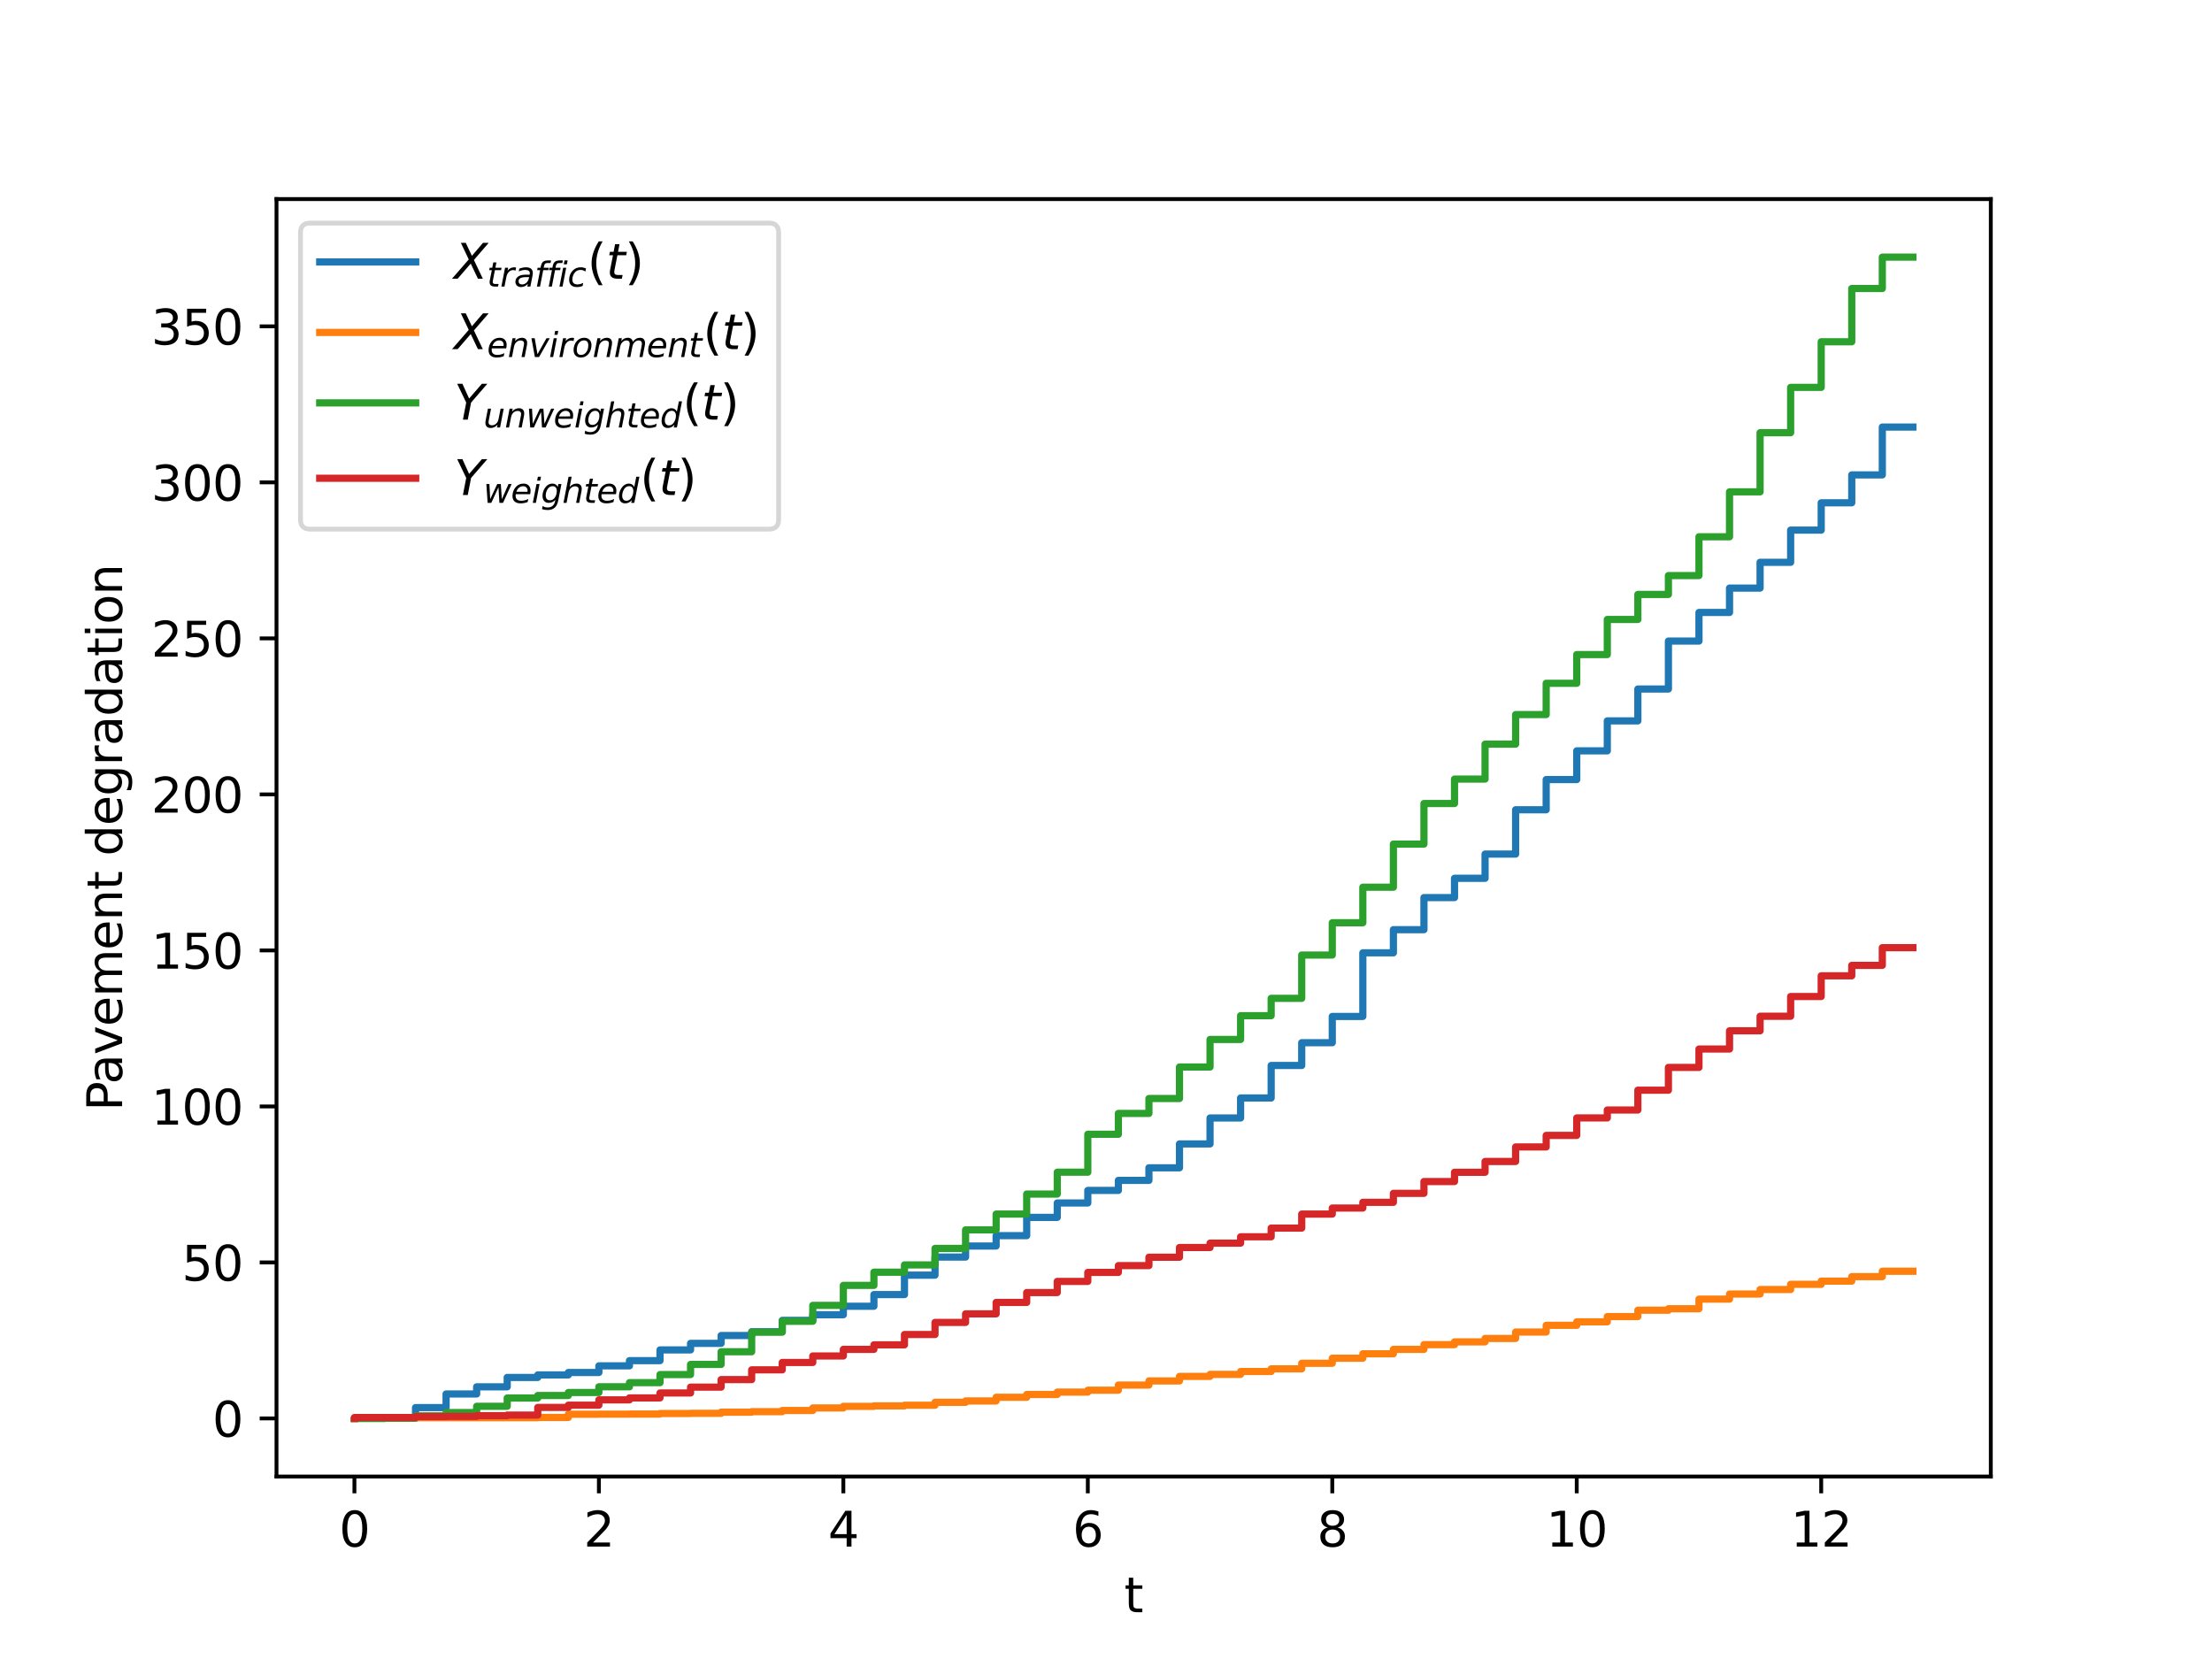 <?xml version="1.0" encoding="utf-8" standalone="no"?>
<!DOCTYPE svg PUBLIC "-//W3C//DTD SVG 1.1//EN"
  "http://www.w3.org/Graphics/SVG/1.1/DTD/svg11.dtd">
<svg xmlns:xlink="http://www.w3.org/1999/xlink" width="460.8pt" height="345.6pt" viewBox="0 0 460.8 345.6" xmlns="http://www.w3.org/2000/svg" version="1.1">
 <defs>
  <style type="text/css">*{stroke-linejoin: round; stroke-linecap: butt}</style>
 </defs>
 <g id="figure_1">
  <g id="patch_1">
   <path d="M 0 345.6 
L 460.8 345.6 
L 460.8 0 
L 0 0 
z
" style="fill: #ffffff"/>
  </g>
  <g id="axes_1">
   <g id="patch_2">
    <path d="M 57.6 307.584 
L 414.72 307.584 
L 414.72 41.472 
L 57.6 41.472 
z
" style="fill: #ffffff"/>
   </g>
   <g id="matplotlib.axis_1">
    <g id="xtick_1">
     <g id="line2d_1">
      <defs>
       <path id="mf631baa2bb" d="M 0 0 
L 0 3.5 
" style="stroke: #000000; stroke-width: 0.8"/>
      </defs>
      <g>
       <use xlink:href="#mf631baa2bb" x="73.833" y="307.584" style="stroke: #000000; stroke-width: 0.8"/>
      </g>
     </g>
     <g id="text_1">
      <!-- 0 -->
      <g transform="translate(70.651 322.182) scale(0.1 -0.1)">
       <defs>
        <path id="DejaVuSans-30" d="M 2034 4250 
Q 1547 4250 1301 3770 
Q 1056 3291 1056 2328 
Q 1056 1369 1301 889 
Q 1547 409 2034 409 
Q 2525 409 2770 889 
Q 3016 1369 3016 2328 
Q 3016 3291 2770 3770 
Q 2525 4250 2034 4250 
z
M 2034 4750 
Q 2819 4750 3233 4129 
Q 3647 3509 3647 2328 
Q 3647 1150 3233 529 
Q 2819 -91 2034 -91 
Q 1250 -91 836 529 
Q 422 1150 422 2328 
Q 422 3509 836 4129 
Q 1250 4750 2034 4750 
z
" transform="scale(0.016)"/>
       </defs>
       <use xlink:href="#DejaVuSans-30"/>
      </g>
     </g>
    </g>
    <g id="xtick_2">
     <g id="line2d_2">
      <g>
       <use xlink:href="#mf631baa2bb" x="124.759" y="307.584" style="stroke: #000000; stroke-width: 0.8"/>
      </g>
     </g>
     <g id="text_2">
      <!-- 2 -->
      <g transform="translate(121.578 322.182) scale(0.1 -0.1)">
       <defs>
        <path id="DejaVuSans-32" d="M 1228 531 
L 3431 531 
L 3431 0 
L 469 0 
L 469 531 
Q 828 903 1448 1529 
Q 2069 2156 2228 2338 
Q 2531 2678 2651 2914 
Q 2772 3150 2772 3378 
Q 2772 3750 2511 3984 
Q 2250 4219 1831 4219 
Q 1534 4219 1204 4116 
Q 875 4013 500 3803 
L 500 4441 
Q 881 4594 1212 4672 
Q 1544 4750 1819 4750 
Q 2544 4750 2975 4387 
Q 3406 4025 3406 3419 
Q 3406 3131 3298 2873 
Q 3191 2616 2906 2266 
Q 2828 2175 2409 1742 
Q 1991 1309 1228 531 
z
" transform="scale(0.016)"/>
       </defs>
       <use xlink:href="#DejaVuSans-32"/>
      </g>
     </g>
    </g>
    <g id="xtick_3">
     <g id="line2d_3">
      <g>
       <use xlink:href="#mf631baa2bb" x="175.685" y="307.584" style="stroke: #000000; stroke-width: 0.8"/>
      </g>
     </g>
     <g id="text_3">
      <!-- 4 -->
      <g transform="translate(172.504 322.182) scale(0.1 -0.1)">
       <defs>
        <path id="DejaVuSans-34" d="M 2419 4116 
L 825 1625 
L 2419 1625 
L 2419 4116 
z
M 2253 4666 
L 3047 4666 
L 3047 1625 
L 3713 1625 
L 3713 1100 
L 3047 1100 
L 3047 0 
L 2419 0 
L 2419 1100 
L 313 1100 
L 313 1709 
L 2253 4666 
z
" transform="scale(0.016)"/>
       </defs>
       <use xlink:href="#DejaVuSans-34"/>
      </g>
     </g>
    </g>
    <g id="xtick_4">
     <g id="line2d_4">
      <g>
       <use xlink:href="#mf631baa2bb" x="226.611" y="307.584" style="stroke: #000000; stroke-width: 0.8"/>
      </g>
     </g>
     <g id="text_4">
      <!-- 6 -->
      <g transform="translate(223.43 322.182) scale(0.1 -0.1)">
       <defs>
        <path id="DejaVuSans-36" d="M 2113 2584 
Q 1688 2584 1439 2293 
Q 1191 2003 1191 1497 
Q 1191 994 1439 701 
Q 1688 409 2113 409 
Q 2538 409 2786 701 
Q 3034 994 3034 1497 
Q 3034 2003 2786 2293 
Q 2538 2584 2113 2584 
z
M 3366 4563 
L 3366 3988 
Q 3128 4100 2886 4159 
Q 2644 4219 2406 4219 
Q 1781 4219 1451 3797 
Q 1122 3375 1075 2522 
Q 1259 2794 1537 2939 
Q 1816 3084 2150 3084 
Q 2853 3084 3261 2657 
Q 3669 2231 3669 1497 
Q 3669 778 3244 343 
Q 2819 -91 2113 -91 
Q 1303 -91 875 529 
Q 447 1150 447 2328 
Q 447 3434 972 4092 
Q 1497 4750 2381 4750 
Q 2619 4750 2861 4703 
Q 3103 4656 3366 4563 
z
" transform="scale(0.016)"/>
       </defs>
       <use xlink:href="#DejaVuSans-36"/>
      </g>
     </g>
    </g>
    <g id="xtick_5">
     <g id="line2d_5">
      <g>
       <use xlink:href="#mf631baa2bb" x="277.538" y="307.584" style="stroke: #000000; stroke-width: 0.8"/>
      </g>
     </g>
     <g id="text_5">
      <!-- 8 -->
      <g transform="translate(274.356 322.182) scale(0.1 -0.1)">
       <defs>
        <path id="DejaVuSans-38" d="M 2034 2216 
Q 1584 2216 1326 1975 
Q 1069 1734 1069 1313 
Q 1069 891 1326 650 
Q 1584 409 2034 409 
Q 2484 409 2743 651 
Q 3003 894 3003 1313 
Q 3003 1734 2745 1975 
Q 2488 2216 2034 2216 
z
M 1403 2484 
Q 997 2584 770 2862 
Q 544 3141 544 3541 
Q 544 4100 942 4425 
Q 1341 4750 2034 4750 
Q 2731 4750 3128 4425 
Q 3525 4100 3525 3541 
Q 3525 3141 3298 2862 
Q 3072 2584 2669 2484 
Q 3125 2378 3379 2068 
Q 3634 1759 3634 1313 
Q 3634 634 3220 271 
Q 2806 -91 2034 -91 
Q 1263 -91 848 271 
Q 434 634 434 1313 
Q 434 1759 690 2068 
Q 947 2378 1403 2484 
z
M 1172 3481 
Q 1172 3119 1398 2916 
Q 1625 2713 2034 2713 
Q 2441 2713 2670 2916 
Q 2900 3119 2900 3481 
Q 2900 3844 2670 4047 
Q 2441 4250 2034 4250 
Q 1625 4250 1398 4047 
Q 1172 3844 1172 3481 
z
" transform="scale(0.016)"/>
       </defs>
       <use xlink:href="#DejaVuSans-38"/>
      </g>
     </g>
    </g>
    <g id="xtick_6">
     <g id="line2d_6">
      <g>
       <use xlink:href="#mf631baa2bb" x="328.464" y="307.584" style="stroke: #000000; stroke-width: 0.8"/>
      </g>
     </g>
     <g id="text_6">
      <!-- 10 -->
      <g transform="translate(322.101 322.182) scale(0.1 -0.1)">
       <defs>
        <path id="DejaVuSans-31" d="M 794 531 
L 1825 531 
L 1825 4091 
L 703 3866 
L 703 4441 
L 1819 4666 
L 2450 4666 
L 2450 531 
L 3481 531 
L 3481 0 
L 794 0 
L 794 531 
z
" transform="scale(0.016)"/>
       </defs>
       <use xlink:href="#DejaVuSans-31"/>
       <use xlink:href="#DejaVuSans-30" x="63.623"/>
      </g>
     </g>
    </g>
    <g id="xtick_7">
     <g id="line2d_7">
      <g>
       <use xlink:href="#mf631baa2bb" x="379.39" y="307.584" style="stroke: #000000; stroke-width: 0.8"/>
      </g>
     </g>
     <g id="text_7">
      <!-- 12 -->
      <g transform="translate(373.027 322.182) scale(0.1 -0.1)">
       <use xlink:href="#DejaVuSans-31"/>
       <use xlink:href="#DejaVuSans-32" x="63.623"/>
      </g>
     </g>
    </g>
    <g id="text_8">
     <!-- t -->
     <g transform="translate(234.2 335.861) scale(0.1 -0.1)">
      <defs>
       <path id="DejaVuSans-74" d="M 1172 4494 
L 1172 3500 
L 2356 3500 
L 2356 3053 
L 1172 3053 
L 1172 1153 
Q 1172 725 1289 603 
Q 1406 481 1766 481 
L 2356 481 
L 2356 0 
L 1766 0 
Q 1100 0 847 248 
Q 594 497 594 1153 
L 594 3053 
L 172 3053 
L 172 3500 
L 594 3500 
L 594 4494 
L 1172 4494 
z
" transform="scale(0.016)"/>
      </defs>
      <use xlink:href="#DejaVuSans-74"/>
     </g>
    </g>
   </g>
   <g id="matplotlib.axis_2">
    <g id="ytick_1">
     <g id="line2d_8">
      <defs>
       <path id="mec972bf0a6" d="M 0 0 
L -3.5 0 
" style="stroke: #000000; stroke-width: 0.8"/>
      </defs>
      <g>
       <use xlink:href="#mec972bf0a6" x="57.6" y="295.488" style="stroke: #000000; stroke-width: 0.8"/>
      </g>
     </g>
     <g id="text_9">
      <!-- 0 -->
      <g transform="translate(44.237 299.287) scale(0.1 -0.1)">
       <use xlink:href="#DejaVuSans-30"/>
      </g>
     </g>
    </g>
    <g id="ytick_2">
     <g id="line2d_9">
      <g>
       <use xlink:href="#mec972bf0a6" x="57.6" y="262.987" style="stroke: #000000; stroke-width: 0.8"/>
      </g>
     </g>
     <g id="text_10">
      <!-- 50 -->
      <g transform="translate(37.875 266.787) scale(0.1 -0.1)">
       <defs>
        <path id="DejaVuSans-35" d="M 691 4666 
L 3169 4666 
L 3169 4134 
L 1269 4134 
L 1269 2991 
Q 1406 3038 1543 3061 
Q 1681 3084 1819 3084 
Q 2600 3084 3056 2656 
Q 3513 2228 3513 1497 
Q 3513 744 3044 326 
Q 2575 -91 1722 -91 
Q 1428 -91 1123 -41 
Q 819 9 494 109 
L 494 744 
Q 775 591 1075 516 
Q 1375 441 1709 441 
Q 2250 441 2565 725 
Q 2881 1009 2881 1497 
Q 2881 1984 2565 2268 
Q 2250 2553 1709 2553 
Q 1456 2553 1204 2497 
Q 953 2441 691 2322 
L 691 4666 
z
" transform="scale(0.016)"/>
       </defs>
       <use xlink:href="#DejaVuSans-35"/>
       <use xlink:href="#DejaVuSans-30" x="63.623"/>
      </g>
     </g>
    </g>
    <g id="ytick_3">
     <g id="line2d_10">
      <g>
       <use xlink:href="#mec972bf0a6" x="57.6" y="230.487" style="stroke: #000000; stroke-width: 0.8"/>
      </g>
     </g>
     <g id="text_11">
      <!-- 100 -->
      <g transform="translate(31.512 234.286) scale(0.1 -0.1)">
       <use xlink:href="#DejaVuSans-31"/>
       <use xlink:href="#DejaVuSans-30" x="63.623"/>
       <use xlink:href="#DejaVuSans-30" x="127.246"/>
      </g>
     </g>
    </g>
    <g id="ytick_4">
     <g id="line2d_11">
      <g>
       <use xlink:href="#mec972bf0a6" x="57.6" y="197.986" style="stroke: #000000; stroke-width: 0.8"/>
      </g>
     </g>
     <g id="text_12">
      <!-- 150 -->
      <g transform="translate(31.512 201.785) scale(0.1 -0.1)">
       <use xlink:href="#DejaVuSans-31"/>
       <use xlink:href="#DejaVuSans-35" x="63.623"/>
       <use xlink:href="#DejaVuSans-30" x="127.246"/>
      </g>
     </g>
    </g>
    <g id="ytick_5">
     <g id="line2d_12">
      <g>
       <use xlink:href="#mec972bf0a6" x="57.6" y="165.485" style="stroke: #000000; stroke-width: 0.8"/>
      </g>
     </g>
     <g id="text_13">
      <!-- 200 -->
      <g transform="translate(31.512 169.285) scale(0.1 -0.1)">
       <use xlink:href="#DejaVuSans-32"/>
       <use xlink:href="#DejaVuSans-30" x="63.623"/>
       <use xlink:href="#DejaVuSans-30" x="127.246"/>
      </g>
     </g>
    </g>
    <g id="ytick_6">
     <g id="line2d_13">
      <g>
       <use xlink:href="#mec972bf0a6" x="57.6" y="132.985" style="stroke: #000000; stroke-width: 0.8"/>
      </g>
     </g>
     <g id="text_14">
      <!-- 250 -->
      <g transform="translate(31.512 136.784) scale(0.1 -0.1)">
       <use xlink:href="#DejaVuSans-32"/>
       <use xlink:href="#DejaVuSans-35" x="63.623"/>
       <use xlink:href="#DejaVuSans-30" x="127.246"/>
      </g>
     </g>
    </g>
    <g id="ytick_7">
     <g id="line2d_14">
      <g>
       <use xlink:href="#mec972bf0a6" x="57.6" y="100.484" style="stroke: #000000; stroke-width: 0.8"/>
      </g>
     </g>
     <g id="text_15">
      <!-- 300 -->
      <g transform="translate(31.512 104.283) scale(0.1 -0.1)">
       <defs>
        <path id="DejaVuSans-33" d="M 2597 2516 
Q 3050 2419 3304 2112 
Q 3559 1806 3559 1356 
Q 3559 666 3084 287 
Q 2609 -91 1734 -91 
Q 1441 -91 1130 -33 
Q 819 25 488 141 
L 488 750 
Q 750 597 1062 519 
Q 1375 441 1716 441 
Q 2309 441 2620 675 
Q 2931 909 2931 1356 
Q 2931 1769 2642 2001 
Q 2353 2234 1838 2234 
L 1294 2234 
L 1294 2753 
L 1863 2753 
Q 2328 2753 2575 2939 
Q 2822 3125 2822 3475 
Q 2822 3834 2567 4026 
Q 2313 4219 1838 4219 
Q 1578 4219 1281 4162 
Q 984 4106 628 3988 
L 628 4550 
Q 988 4650 1302 4700 
Q 1616 4750 1894 4750 
Q 2613 4750 3031 4423 
Q 3450 4097 3450 3541 
Q 3450 3153 3228 2886 
Q 3006 2619 2597 2516 
z
" transform="scale(0.016)"/>
       </defs>
       <use xlink:href="#DejaVuSans-33"/>
       <use xlink:href="#DejaVuSans-30" x="63.623"/>
       <use xlink:href="#DejaVuSans-30" x="127.246"/>
      </g>
     </g>
    </g>
    <g id="ytick_8">
     <g id="line2d_15">
      <g>
       <use xlink:href="#mec972bf0a6" x="57.6" y="67.983" style="stroke: #000000; stroke-width: 0.8"/>
      </g>
     </g>
     <g id="text_16">
      <!-- 350 -->
      <g transform="translate(31.512 71.782) scale(0.1 -0.1)">
       <use xlink:href="#DejaVuSans-33"/>
       <use xlink:href="#DejaVuSans-35" x="63.623"/>
       <use xlink:href="#DejaVuSans-30" x="127.246"/>
      </g>
     </g>
    </g>
    <g id="text_17">
     <!-- Pavement degradation -->
     <g transform="translate(25.433 231.443) rotate(-90) scale(0.1 -0.1)">
      <defs>
       <path id="DejaVuSans-50" d="M 1259 4147 
L 1259 2394 
L 2053 2394 
Q 2494 2394 2734 2622 
Q 2975 2850 2975 3272 
Q 2975 3691 2734 3919 
Q 2494 4147 2053 4147 
L 1259 4147 
z
M 628 4666 
L 2053 4666 
Q 2838 4666 3239 4311 
Q 3641 3956 3641 3272 
Q 3641 2581 3239 2228 
Q 2838 1875 2053 1875 
L 1259 1875 
L 1259 0 
L 628 0 
L 628 4666 
z
" transform="scale(0.016)"/>
       <path id="DejaVuSans-61" d="M 2194 1759 
Q 1497 1759 1228 1600 
Q 959 1441 959 1056 
Q 959 750 1161 570 
Q 1363 391 1709 391 
Q 2188 391 2477 730 
Q 2766 1069 2766 1631 
L 2766 1759 
L 2194 1759 
z
M 3341 1997 
L 3341 0 
L 2766 0 
L 2766 531 
Q 2569 213 2275 61 
Q 1981 -91 1556 -91 
Q 1019 -91 701 211 
Q 384 513 384 1019 
Q 384 1609 779 1909 
Q 1175 2209 1959 2209 
L 2766 2209 
L 2766 2266 
Q 2766 2663 2505 2880 
Q 2244 3097 1772 3097 
Q 1472 3097 1187 3025 
Q 903 2953 641 2809 
L 641 3341 
Q 956 3463 1253 3523 
Q 1550 3584 1831 3584 
Q 2591 3584 2966 3190 
Q 3341 2797 3341 1997 
z
" transform="scale(0.016)"/>
       <path id="DejaVuSans-76" d="M 191 3500 
L 800 3500 
L 1894 563 
L 2988 3500 
L 3597 3500 
L 2284 0 
L 1503 0 
L 191 3500 
z
" transform="scale(0.016)"/>
       <path id="DejaVuSans-65" d="M 3597 1894 
L 3597 1613 
L 953 1613 
Q 991 1019 1311 708 
Q 1631 397 2203 397 
Q 2534 397 2845 478 
Q 3156 559 3463 722 
L 3463 178 
Q 3153 47 2828 -22 
Q 2503 -91 2169 -91 
Q 1331 -91 842 396 
Q 353 884 353 1716 
Q 353 2575 817 3079 
Q 1281 3584 2069 3584 
Q 2775 3584 3186 3129 
Q 3597 2675 3597 1894 
z
M 3022 2063 
Q 3016 2534 2758 2815 
Q 2500 3097 2075 3097 
Q 1594 3097 1305 2825 
Q 1016 2553 972 2059 
L 3022 2063 
z
" transform="scale(0.016)"/>
       <path id="DejaVuSans-6d" d="M 3328 2828 
Q 3544 3216 3844 3400 
Q 4144 3584 4550 3584 
Q 5097 3584 5394 3201 
Q 5691 2819 5691 2113 
L 5691 0 
L 5113 0 
L 5113 2094 
Q 5113 2597 4934 2840 
Q 4756 3084 4391 3084 
Q 3944 3084 3684 2787 
Q 3425 2491 3425 1978 
L 3425 0 
L 2847 0 
L 2847 2094 
Q 2847 2600 2669 2842 
Q 2491 3084 2119 3084 
Q 1678 3084 1418 2786 
Q 1159 2488 1159 1978 
L 1159 0 
L 581 0 
L 581 3500 
L 1159 3500 
L 1159 2956 
Q 1356 3278 1631 3431 
Q 1906 3584 2284 3584 
Q 2666 3584 2933 3390 
Q 3200 3197 3328 2828 
z
" transform="scale(0.016)"/>
       <path id="DejaVuSans-6e" d="M 3513 2113 
L 3513 0 
L 2938 0 
L 2938 2094 
Q 2938 2591 2744 2837 
Q 2550 3084 2163 3084 
Q 1697 3084 1428 2787 
Q 1159 2491 1159 1978 
L 1159 0 
L 581 0 
L 581 3500 
L 1159 3500 
L 1159 2956 
Q 1366 3272 1645 3428 
Q 1925 3584 2291 3584 
Q 2894 3584 3203 3211 
Q 3513 2838 3513 2113 
z
" transform="scale(0.016)"/>
       <path id="DejaVuSans-20" transform="scale(0.016)"/>
       <path id="DejaVuSans-64" d="M 2906 2969 
L 2906 4863 
L 3481 4863 
L 3481 0 
L 2906 0 
L 2906 525 
Q 2725 213 2448 61 
Q 2172 -91 1784 -91 
Q 1150 -91 751 415 
Q 353 922 353 1747 
Q 353 2572 751 3078 
Q 1150 3584 1784 3584 
Q 2172 3584 2448 3432 
Q 2725 3281 2906 2969 
z
M 947 1747 
Q 947 1113 1208 752 
Q 1469 391 1925 391 
Q 2381 391 2643 752 
Q 2906 1113 2906 1747 
Q 2906 2381 2643 2742 
Q 2381 3103 1925 3103 
Q 1469 3103 1208 2742 
Q 947 2381 947 1747 
z
" transform="scale(0.016)"/>
       <path id="DejaVuSans-67" d="M 2906 1791 
Q 2906 2416 2648 2759 
Q 2391 3103 1925 3103 
Q 1463 3103 1205 2759 
Q 947 2416 947 1791 
Q 947 1169 1205 825 
Q 1463 481 1925 481 
Q 2391 481 2648 825 
Q 2906 1169 2906 1791 
z
M 3481 434 
Q 3481 -459 3084 -895 
Q 2688 -1331 1869 -1331 
Q 1566 -1331 1297 -1286 
Q 1028 -1241 775 -1147 
L 775 -588 
Q 1028 -725 1275 -790 
Q 1522 -856 1778 -856 
Q 2344 -856 2625 -561 
Q 2906 -266 2906 331 
L 2906 616 
Q 2728 306 2450 153 
Q 2172 0 1784 0 
Q 1141 0 747 490 
Q 353 981 353 1791 
Q 353 2603 747 3093 
Q 1141 3584 1784 3584 
Q 2172 3584 2450 3431 
Q 2728 3278 2906 2969 
L 2906 3500 
L 3481 3500 
L 3481 434 
z
" transform="scale(0.016)"/>
       <path id="DejaVuSans-72" d="M 2631 2963 
Q 2534 3019 2420 3045 
Q 2306 3072 2169 3072 
Q 1681 3072 1420 2755 
Q 1159 2438 1159 1844 
L 1159 0 
L 581 0 
L 581 3500 
L 1159 3500 
L 1159 2956 
Q 1341 3275 1631 3429 
Q 1922 3584 2338 3584 
Q 2397 3584 2469 3576 
Q 2541 3569 2628 3553 
L 2631 2963 
z
" transform="scale(0.016)"/>
       <path id="DejaVuSans-69" d="M 603 3500 
L 1178 3500 
L 1178 0 
L 603 0 
L 603 3500 
z
M 603 4863 
L 1178 4863 
L 1178 4134 
L 603 4134 
L 603 4863 
z
" transform="scale(0.016)"/>
       <path id="DejaVuSans-6f" d="M 1959 3097 
Q 1497 3097 1228 2736 
Q 959 2375 959 1747 
Q 959 1119 1226 758 
Q 1494 397 1959 397 
Q 2419 397 2687 759 
Q 2956 1122 2956 1747 
Q 2956 2369 2687 2733 
Q 2419 3097 1959 3097 
z
M 1959 3584 
Q 2709 3584 3137 3096 
Q 3566 2609 3566 1747 
Q 3566 888 3137 398 
Q 2709 -91 1959 -91 
Q 1206 -91 779 398 
Q 353 888 353 1747 
Q 353 2609 779 3096 
Q 1206 3584 1959 3584 
z
" transform="scale(0.016)"/>
      </defs>
      <use xlink:href="#DejaVuSans-50"/>
      <use xlink:href="#DejaVuSans-61" x="55.803"/>
      <use xlink:href="#DejaVuSans-76" x="117.082"/>
      <use xlink:href="#DejaVuSans-65" x="176.262"/>
      <use xlink:href="#DejaVuSans-6d" x="237.785"/>
      <use xlink:href="#DejaVuSans-65" x="335.197"/>
      <use xlink:href="#DejaVuSans-6e" x="396.721"/>
      <use xlink:href="#DejaVuSans-74" x="460.1"/>
      <use xlink:href="#DejaVuSans-20" x="499.309"/>
      <use xlink:href="#DejaVuSans-64" x="531.096"/>
      <use xlink:href="#DejaVuSans-65" x="594.572"/>
      <use xlink:href="#DejaVuSans-67" x="656.096"/>
      <use xlink:href="#DejaVuSans-72" x="719.572"/>
      <use xlink:href="#DejaVuSans-61" x="760.686"/>
      <use xlink:href="#DejaVuSans-64" x="821.965"/>
      <use xlink:href="#DejaVuSans-61" x="885.441"/>
      <use xlink:href="#DejaVuSans-74" x="946.721"/>
      <use xlink:href="#DejaVuSans-69" x="985.93"/>
      <use xlink:href="#DejaVuSans-6f" x="1013.713"/>
      <use xlink:href="#DejaVuSans-6e" x="1074.895"/>
     </g>
    </g>
   </g>
   <g id="line2d_16">
    <path d="M 73.833 295.488 
L 73.833 295.467 
L 80.199 295.467 
L 80.199 295.381 
L 86.564 295.381 
L 86.564 293.224 
L 92.93 293.224 
L 92.93 290.388 
L 99.296 290.388 
L 99.296 288.898 
L 105.662 288.898 
L 105.662 286.945 
L 112.027 286.945 
L 112.027 286.422 
L 118.393 286.422 
L 118.393 285.915 
L 124.759 285.915 
L 124.759 284.534 
L 131.125 284.534 
L 131.125 283.448 
L 137.49 283.448 
L 137.49 281.21 
L 143.856 281.21 
L 143.856 279.843 
L 150.222 279.843 
L 150.222 278.212 
L 156.588 278.212 
L 156.588 277.422 
L 162.954 277.422 
L 162.954 275.059 
L 169.319 275.059 
L 169.319 273.882 
L 175.685 273.882 
L 175.685 272.115 
L 182.051 272.115 
L 182.051 269.681 
L 188.417 269.681 
L 188.417 265.636 
L 194.782 265.636 
L 194.782 261.873 
L 201.148 261.873 
L 201.148 259.567 
L 207.514 259.567 
L 207.514 257.411 
L 213.88 257.411 
L 213.88 253.606 
L 220.246 253.606 
L 220.246 250.604 
L 226.611 250.604 
L 226.611 247.989 
L 232.977 247.989 
L 232.977 245.899 
L 239.343 245.899 
L 239.343 243.275 
L 245.709 243.275 
L 245.709 238.298 
L 252.074 238.298 
L 252.074 232.896 
L 258.44 232.896 
L 258.44 228.734 
L 264.806 228.734 
L 264.806 221.962 
L 271.172 221.962 
L 271.172 217.213 
L 277.538 217.213 
L 277.538 211.742 
L 283.903 211.742 
L 283.903 198.492 
L 290.269 198.492 
L 290.269 193.667 
L 296.635 193.667 
L 296.635 186.985 
L 303.001 186.985 
L 303.001 182.963 
L 309.366 182.963 
L 309.366 177.921 
L 315.732 177.921 
L 315.732 168.688 
L 322.098 168.688 
L 322.098 162.401 
L 328.464 162.401 
L 328.464 156.418 
L 334.83 156.418 
L 334.83 150.174 
L 341.195 150.174 
L 341.195 143.537 
L 347.561 143.537 
L 347.561 133.548 
L 353.927 133.548 
L 353.927 127.588 
L 360.293 127.588 
L 360.293 122.514 
L 366.658 122.514 
L 366.658 117.138 
L 373.024 117.138 
L 373.024 110.434 
L 379.39 110.434 
L 379.39 104.742 
L 385.756 104.742 
L 385.756 98.929 
L 392.121 98.929 
L 392.121 88.964 
L 398.487 88.964 
" clip-path="url(#p15984b694e)" style="fill: none; stroke: #1f77b4; stroke-width: 1.5; stroke-linecap: square"/>
   </g>
   <g id="line2d_17">
    <path d="M 73.833 295.488 
L 73.833 295.44 
L 80.199 295.44 
L 80.199 295.44 
L 86.564 295.44 
L 86.564 295.343 
L 92.93 295.343 
L 92.93 295.342 
L 99.296 295.342 
L 99.296 295.342 
L 105.662 295.342 
L 105.662 295.338 
L 112.027 295.338 
L 112.027 295.287 
L 118.393 295.287 
L 118.393 294.611 
L 124.759 294.611 
L 124.759 294.596 
L 131.125 294.596 
L 131.125 294.574 
L 137.49 294.574 
L 137.49 294.457 
L 143.856 294.457 
L 143.856 294.417 
L 150.222 294.417 
L 150.222 294.181 
L 156.588 294.181 
L 156.588 294.079 
L 162.954 294.079 
L 162.954 293.833 
L 169.319 293.833 
L 169.319 293.305 
L 175.685 293.305 
L 175.685 292.965 
L 182.051 292.965 
L 182.051 292.867 
L 188.417 292.867 
L 188.417 292.735 
L 194.782 292.735 
L 194.782 292.129 
L 201.148 292.129 
L 201.148 291.846 
L 207.514 291.846 
L 207.514 291.081 
L 213.88 291.081 
L 213.88 290.495 
L 220.246 290.495 
L 220.246 289.997 
L 226.611 289.997 
L 226.611 289.608 
L 232.977 289.608 
L 232.977 288.531 
L 239.343 288.531 
L 239.343 287.674 
L 245.709 287.674 
L 245.709 286.725 
L 252.074 286.725 
L 252.074 286.306 
L 258.44 286.306 
L 258.44 285.713 
L 264.806 285.713 
L 264.806 285.157 
L 271.172 285.157 
L 271.172 283.998 
L 277.538 283.998 
L 277.538 282.941 
L 283.903 282.941 
L 283.903 282.019 
L 290.269 282.019 
L 290.269 281.1 
L 296.635 281.1 
L 296.635 280.111 
L 303.001 280.111 
L 303.001 279.535 
L 309.366 279.535 
L 309.366 278.828 
L 315.732 278.828 
L 315.732 277.49 
L 322.098 277.49 
L 322.098 276.092 
L 328.464 276.092 
L 328.464 275.364 
L 334.83 275.364 
L 334.83 274.268 
L 341.195 274.268 
L 341.195 272.945 
L 347.561 272.945 
L 347.561 272.632 
L 353.927 272.632 
L 353.927 270.634 
L 360.293 270.634 
L 360.293 269.57 
L 366.658 269.57 
L 366.658 268.631 
L 373.024 268.631 
L 373.024 267.546 
L 379.39 267.546 
L 379.39 266.882 
L 385.756 266.882 
L 385.756 265.95 
L 392.121 265.95 
L 392.121 264.825 
L 398.487 264.825 
" clip-path="url(#p15984b694e)" style="fill: none; stroke: #ff7f0e; stroke-width: 1.5; stroke-linecap: square"/>
   </g>
   <g id="line2d_18">
    <path d="M 73.833 295.488 
L 73.833 295.486 
L 80.199 295.486 
L 80.199 295.422 
L 86.564 295.422 
L 86.564 294.945 
L 92.93 294.945 
L 92.93 294.257 
L 99.296 294.257 
L 99.296 292.955 
L 105.662 292.955 
L 105.662 291.231 
L 112.027 291.231 
L 112.027 290.705 
L 118.393 290.705 
L 118.393 290.087 
L 124.759 290.087 
L 124.759 288.893 
L 131.125 288.893 
L 131.125 288.035 
L 137.49 288.035 
L 137.49 286.347 
L 143.856 286.347 
L 143.856 284.239 
L 150.222 284.239 
L 150.222 281.594 
L 156.588 281.594 
L 156.588 277.513 
L 162.954 277.513 
L 162.954 275.246 
L 169.319 275.246 
L 169.319 271.93 
L 175.685 271.93 
L 175.685 267.767 
L 182.051 267.767 
L 182.051 265.021 
L 188.417 265.021 
L 188.417 263.501 
L 194.782 263.501 
L 194.782 260.07 
L 201.148 260.07 
L 201.148 256.201 
L 207.514 256.201 
L 207.514 252.916 
L 213.88 252.916 
L 213.88 248.741 
L 220.246 248.741 
L 220.246 244.192 
L 226.611 244.192 
L 226.611 236.29 
L 232.977 236.29 
L 232.977 231.949 
L 239.343 231.949 
L 239.343 228.842 
L 245.709 228.842 
L 245.709 222.276 
L 252.074 222.276 
L 252.074 216.539 
L 258.44 216.539 
L 258.44 211.586 
L 264.806 211.586 
L 264.806 207.972 
L 271.172 207.972 
L 271.172 198.95 
L 277.538 198.95 
L 277.538 192.228 
L 283.903 192.228 
L 283.903 184.82 
L 290.269 184.82 
L 290.269 175.836 
L 296.635 175.836 
L 296.635 167.386 
L 303.001 167.386 
L 303.001 162.297 
L 309.366 162.297 
L 309.366 155.018 
L 315.732 155.018 
L 315.732 148.862 
L 322.098 148.862 
L 322.098 142.34 
L 328.464 142.34 
L 328.464 136.357 
L 334.83 136.357 
L 334.83 129.045 
L 341.195 129.045 
L 341.195 123.832 
L 347.561 123.832 
L 347.561 119.901 
L 353.927 119.901 
L 353.927 111.821 
L 360.293 111.821 
L 360.293 102.462 
L 366.658 102.462 
L 366.658 90.138 
L 373.024 90.138 
L 373.024 80.696 
L 379.39 80.696 
L 379.39 71.195 
L 385.756 71.195 
L 385.756 60.103 
L 392.121 60.103 
L 392.121 53.568 
L 398.487 53.568 
" clip-path="url(#p15984b694e)" style="fill: none; stroke: #2ca02c; stroke-width: 1.5; stroke-linecap: square"/>
   </g>
   <g id="line2d_19">
    <path d="M 73.833 295.488 
L 73.833 295.296 
L 80.199 295.296 
L 80.199 295.295 
L 86.564 295.295 
L 86.564 295.1 
L 92.93 295.1 
L 92.93 295.06 
L 99.296 295.06 
L 99.296 294.914 
L 105.662 294.914 
L 105.662 294.784 
L 112.027 294.784 
L 112.027 293.196 
L 118.393 293.196 
L 118.393 292.723 
L 124.759 292.723 
L 124.759 291.616 
L 131.125 291.616 
L 131.125 291.208 
L 137.49 291.208 
L 137.49 290.186 
L 143.856 290.186 
L 143.856 288.965 
L 150.222 288.965 
L 150.222 287.397 
L 156.588 287.397 
L 156.588 285.367 
L 162.954 285.367 
L 162.954 283.826 
L 169.319 283.826 
L 169.319 282.475 
L 175.685 282.475 
L 175.685 281.098 
L 182.051 281.098 
L 182.051 280.156 
L 188.417 280.156 
L 188.417 278.004 
L 194.782 278.004 
L 194.782 275.485 
L 201.148 275.485 
L 201.148 273.701 
L 207.514 273.701 
L 207.514 271.319 
L 213.88 271.319 
L 213.88 269.264 
L 220.246 269.264 
L 220.246 266.943 
L 226.611 266.943 
L 226.611 265.064 
L 232.977 265.064 
L 232.977 263.654 
L 239.343 263.654 
L 239.343 261.902 
L 245.709 261.902 
L 245.709 259.879 
L 252.074 259.879 
L 252.074 258.972 
L 258.44 258.972 
L 258.44 257.647 
L 264.806 257.647 
L 264.806 255.833 
L 271.172 255.833 
L 271.172 252.917 
L 277.538 252.917 
L 277.538 251.659 
L 283.903 251.659 
L 283.903 250.465 
L 290.269 250.465 
L 290.269 248.595 
L 296.635 248.595 
L 296.635 246.136 
L 303.001 246.136 
L 303.001 244.209 
L 309.366 244.209 
L 309.366 241.957 
L 315.732 241.957 
L 315.732 238.932 
L 322.098 238.932 
L 322.098 236.526 
L 328.464 236.526 
L 328.464 232.885 
L 334.83 232.885 
L 334.83 231.239 
L 341.195 231.239 
L 341.195 227.106 
L 347.561 227.106 
L 347.561 222.364 
L 353.927 222.364 
L 353.927 218.535 
L 360.293 218.535 
L 360.293 214.738 
L 366.658 214.738 
L 366.658 211.704 
L 373.024 211.704 
L 373.024 207.593 
L 379.39 207.593 
L 379.39 203.281 
L 385.756 203.281 
L 385.756 201.1 
L 392.121 201.1 
L 392.121 197.419 
L 398.487 197.419 
" clip-path="url(#p15984b694e)" style="fill: none; stroke: #d62728; stroke-width: 1.5; stroke-linecap: square"/>
   </g>
   <g id="patch_3">
    <path d="M 57.6 307.584 
L 57.6 41.472 
" style="fill: none; stroke: #000000; stroke-width: 0.8; stroke-linejoin: miter; stroke-linecap: square"/>
   </g>
   <g id="patch_4">
    <path d="M 414.72 307.584 
L 414.72 41.472 
" style="fill: none; stroke: #000000; stroke-width: 0.8; stroke-linejoin: miter; stroke-linecap: square"/>
   </g>
   <g id="patch_5">
    <path d="M 57.6 307.584 
L 414.72 307.584 
" style="fill: none; stroke: #000000; stroke-width: 0.8; stroke-linejoin: miter; stroke-linecap: square"/>
   </g>
   <g id="patch_6">
    <path d="M 57.6 41.472 
L 414.72 41.472 
" style="fill: none; stroke: #000000; stroke-width: 0.8; stroke-linejoin: miter; stroke-linecap: square"/>
   </g>
   <g id="legend_1">
    <g id="patch_7">
     <path d="M 64.6 110.228 
L 160.2 110.228 
Q 162.2 110.228 162.2 108.228 
L 162.2 48.472 
Q 162.2 46.472 160.2 46.472 
L 64.6 46.472 
Q 62.6 46.472 62.6 48.472 
L 62.6 108.228 
Q 62.6 110.228 64.6 110.228 
z
" style="fill: #ffffff; opacity: 0.8; stroke: #cccccc; stroke-linejoin: miter"/>
    </g>
    <g id="line2d_20">
     <path d="M 66.6 54.57 
L 66.6 54.57 
L 76.6 54.57 
L 76.6 54.57 
L 86.6 54.57 
" style="fill: none; stroke: #1f77b4; stroke-width: 1.5; stroke-linecap: square"/>
    </g>
    <g id="text_18">
     <!-- $X_{traffic}(t)$ -->
     <g transform="translate(94.6 58.07) scale(0.1 -0.1)">
      <defs>
       <path id="DejaVuSans-Oblique-58" d="M 878 4666 
L 1516 4666 
L 2316 2981 
L 3763 4666 
L 4500 4666 
L 2578 2438 
L 3738 0 
L 3103 0 
L 2163 1966 
L 459 0 
L -275 0 
L 1906 2509 
L 878 4666 
z
" transform="scale(0.016)"/>
       <path id="DejaVuSans-Oblique-74" d="M 2706 3500 
L 2619 3053 
L 1472 3053 
L 1100 1153 
Q 1081 1047 1072 975 
Q 1063 903 1063 863 
Q 1063 663 1183 572 
Q 1303 481 1569 481 
L 2150 481 
L 2053 0 
L 1503 0 
Q 991 0 739 200 
Q 488 400 488 806 
Q 488 878 497 964 
Q 506 1050 525 1153 
L 897 3053 
L 409 3053 
L 500 3500 
L 978 3500 
L 1172 4494 
L 1747 4494 
L 1556 3500 
L 2706 3500 
z
" transform="scale(0.016)"/>
       <path id="DejaVuSans-Oblique-72" d="M 2853 2969 
Q 2766 3016 2653 3041 
Q 2541 3066 2413 3066 
Q 1953 3066 1609 2717 
Q 1266 2369 1153 1784 
L 800 0 
L 225 0 
L 909 3500 
L 1484 3500 
L 1375 2956 
Q 1603 3259 1920 3421 
Q 2238 3584 2597 3584 
Q 2691 3584 2781 3573 
Q 2872 3563 2963 3538 
L 2853 2969 
z
" transform="scale(0.016)"/>
       <path id="DejaVuSans-Oblique-61" d="M 3438 1997 
L 3047 0 
L 2472 0 
L 2578 531 
Q 2325 219 2001 64 
Q 1678 -91 1281 -91 
Q 834 -91 548 182 
Q 263 456 263 884 
Q 263 1497 752 1853 
Q 1241 2209 2100 2209 
L 2900 2209 
L 2931 2363 
Q 2938 2388 2941 2417 
Q 2944 2447 2944 2509 
Q 2944 2788 2717 2942 
Q 2491 3097 2081 3097 
Q 1800 3097 1504 3025 
Q 1209 2953 897 2809 
L 997 3341 
Q 1322 3463 1633 3523 
Q 1944 3584 2234 3584 
Q 2853 3584 3176 3315 
Q 3500 3047 3500 2534 
Q 3500 2431 3484 2292 
Q 3469 2153 3438 1997 
z
M 2816 1759 
L 2241 1759 
Q 1534 1759 1195 1570 
Q 856 1381 856 984 
Q 856 709 1029 553 
Q 1203 397 1509 397 
Q 1978 397 2328 733 
Q 2678 1069 2791 1631 
L 2816 1759 
z
" transform="scale(0.016)"/>
       <path id="DejaVuSans-Oblique-66" d="M 3059 4863 
L 2969 4384 
L 2419 4384 
Q 2106 4384 1964 4261 
Q 1822 4138 1753 3809 
L 1691 3500 
L 2638 3500 
L 2553 3053 
L 1606 3053 
L 1013 0 
L 434 0 
L 1031 3053 
L 481 3053 
L 563 3500 
L 1113 3500 
L 1159 3744 
Q 1278 4363 1576 4613 
Q 1875 4863 2516 4863 
L 3059 4863 
z
" transform="scale(0.016)"/>
       <path id="DejaVuSans-Oblique-69" d="M 1172 4863 
L 1747 4863 
L 1606 4134 
L 1031 4134 
L 1172 4863 
z
M 909 3500 
L 1484 3500 
L 800 0 
L 225 0 
L 909 3500 
z
" transform="scale(0.016)"/>
       <path id="DejaVuSans-Oblique-63" d="M 3431 3366 
L 3316 2797 
Q 3109 2947 2876 3022 
Q 2644 3097 2394 3097 
Q 2119 3097 1870 3000 
Q 1622 2903 1453 2725 
Q 1184 2453 1037 2087 
Q 891 1722 891 1331 
Q 891 859 1127 628 
Q 1363 397 1844 397 
Q 2081 397 2348 469 
Q 2616 541 2906 684 
L 2797 116 
Q 2547 13 2283 -39 
Q 2019 -91 1741 -91 
Q 1044 -91 669 257 
Q 294 606 294 1253 
Q 294 1797 489 2255 
Q 684 2713 1069 3078 
Q 1331 3328 1684 3456 
Q 2038 3584 2456 3584 
Q 2700 3584 2940 3529 
Q 3181 3475 3431 3366 
z
" transform="scale(0.016)"/>
       <path id="DejaVuSans-28" d="M 1984 4856 
Q 1566 4138 1362 3434 
Q 1159 2731 1159 2009 
Q 1159 1288 1364 580 
Q 1569 -128 1984 -844 
L 1484 -844 
Q 1016 -109 783 600 
Q 550 1309 550 2009 
Q 550 2706 781 3412 
Q 1013 4119 1484 4856 
L 1984 4856 
z
" transform="scale(0.016)"/>
       <path id="DejaVuSans-29" d="M 513 4856 
L 1013 4856 
Q 1481 4119 1714 3412 
Q 1947 2706 1947 2009 
Q 1947 1309 1714 600 
Q 1481 -109 1013 -844 
L 513 -844 
Q 928 -128 1133 580 
Q 1338 1288 1338 2009 
Q 1338 2731 1133 3434 
Q 928 4138 513 4856 
z
" transform="scale(0.016)"/>
      </defs>
      <use xlink:href="#DejaVuSans-Oblique-58" transform="translate(0 0.125)"/>
      <use xlink:href="#DejaVuSans-Oblique-74" transform="translate(68.506 -16.281) scale(0.7)"/>
      <use xlink:href="#DejaVuSans-Oblique-72" transform="translate(95.952 -16.281) scale(0.7)"/>
      <use xlink:href="#DejaVuSans-Oblique-61" transform="translate(124.731 -16.281) scale(0.7)"/>
      <use xlink:href="#DejaVuSans-Oblique-66" transform="translate(167.627 -16.281) scale(0.7)"/>
      <use xlink:href="#DejaVuSans-Oblique-66" transform="translate(192.271 -16.281) scale(0.7)"/>
      <use xlink:href="#DejaVuSans-Oblique-69" transform="translate(216.914 -16.281) scale(0.7)"/>
      <use xlink:href="#DejaVuSans-Oblique-63" transform="translate(236.362 -16.281) scale(0.7)"/>
      <use xlink:href="#DejaVuSans-28" transform="translate(277.583 0.125)"/>
      <use xlink:href="#DejaVuSans-Oblique-74" transform="translate(316.597 0.125)"/>
      <use xlink:href="#DejaVuSans-29" transform="translate(355.806 0.125)"/>
     </g>
    </g>
    <g id="line2d_21">
     <path d="M 66.6 69.249 
L 66.6 69.249 
L 76.6 69.249 
L 76.6 69.249 
L 86.6 69.249 
" style="fill: none; stroke: #ff7f0e; stroke-width: 1.5; stroke-linecap: square"/>
    </g>
    <g id="text_19">
     <!-- $X_{environment}(t)$ -->
     <g transform="translate(94.6 72.749) scale(0.1 -0.1)">
      <defs>
       <path id="DejaVuSans-Oblique-65" d="M 3078 2063 
Q 3088 2113 3092 2166 
Q 3097 2219 3097 2272 
Q 3097 2653 2873 2875 
Q 2650 3097 2266 3097 
Q 1838 3097 1509 2826 
Q 1181 2556 1013 2059 
L 3078 2063 
z
M 3578 1613 
L 903 1613 
Q 884 1494 878 1425 
Q 872 1356 872 1306 
Q 872 872 1139 634 
Q 1406 397 1894 397 
Q 2269 397 2603 481 
Q 2938 566 3225 728 
L 3116 159 
Q 2806 34 2476 -28 
Q 2147 -91 1806 -91 
Q 1078 -91 686 257 
Q 294 606 294 1247 
Q 294 1794 489 2264 
Q 684 2734 1063 3103 
Q 1306 3334 1642 3459 
Q 1978 3584 2356 3584 
Q 2950 3584 3301 3228 
Q 3653 2872 3653 2272 
Q 3653 2128 3634 1964 
Q 3616 1800 3578 1613 
z
" transform="scale(0.016)"/>
       <path id="DejaVuSans-Oblique-6e" d="M 3566 2113 
L 3156 0 
L 2578 0 
L 2988 2091 
Q 3016 2238 3031 2350 
Q 3047 2463 3047 2528 
Q 3047 2791 2881 2937 
Q 2716 3084 2419 3084 
Q 1956 3084 1622 2776 
Q 1288 2469 1184 1941 
L 800 0 
L 225 0 
L 903 3500 
L 1478 3500 
L 1363 2950 
Q 1603 3253 1940 3418 
Q 2278 3584 2650 3584 
Q 3113 3584 3367 3334 
Q 3622 3084 3622 2631 
Q 3622 2519 3608 2391 
Q 3594 2263 3566 2113 
z
" transform="scale(0.016)"/>
       <path id="DejaVuSans-Oblique-76" d="M 459 3500 
L 1069 3500 
L 1581 525 
L 3256 3500 
L 3866 3500 
L 1875 0 
L 1100 0 
L 459 3500 
z
" transform="scale(0.016)"/>
       <path id="DejaVuSans-Oblique-6f" d="M 1625 -91 
Q 1009 -91 651 289 
Q 294 669 294 1325 
Q 294 1706 417 2101 
Q 541 2497 738 2766 
Q 1047 3184 1428 3384 
Q 1809 3584 2291 3584 
Q 2888 3584 3255 3212 
Q 3622 2841 3622 2241 
Q 3622 1825 3500 1412 
Q 3378 1000 3181 728 
Q 2875 309 2494 109 
Q 2113 -91 1625 -91 
z
M 891 1344 
Q 891 869 1089 633 
Q 1288 397 1691 397 
Q 2269 397 2648 901 
Q 3028 1406 3028 2181 
Q 3028 2634 2825 2865 
Q 2622 3097 2228 3097 
Q 1903 3097 1650 2945 
Q 1397 2794 1197 2484 
Q 1050 2253 970 1956 
Q 891 1659 891 1344 
z
" transform="scale(0.016)"/>
       <path id="DejaVuSans-Oblique-6d" d="M 5747 2113 
L 5338 0 
L 4763 0 
L 5166 2094 
Q 5191 2228 5203 2325 
Q 5216 2422 5216 2491 
Q 5216 2772 5059 2928 
Q 4903 3084 4622 3084 
Q 4203 3084 3875 2770 
Q 3547 2456 3450 1953 
L 3066 0 
L 2491 0 
L 2900 2094 
Q 2925 2209 2937 2307 
Q 2950 2406 2950 2484 
Q 2950 2769 2794 2926 
Q 2638 3084 2363 3084 
Q 1938 3084 1609 2770 
Q 1281 2456 1184 1953 
L 800 0 
L 225 0 
L 909 3500 
L 1484 3500 
L 1375 2956 
Q 1609 3263 1923 3423 
Q 2238 3584 2597 3584 
Q 2978 3584 3223 3384 
Q 3469 3184 3519 2828 
Q 3781 3197 4126 3390 
Q 4472 3584 4856 3584 
Q 5306 3584 5551 3325 
Q 5797 3066 5797 2591 
Q 5797 2488 5784 2364 
Q 5772 2241 5747 2113 
z
" transform="scale(0.016)"/>
      </defs>
      <use xlink:href="#DejaVuSans-Oblique-58" transform="translate(0 0.125)"/>
      <use xlink:href="#DejaVuSans-Oblique-65" transform="translate(68.506 -16.281) scale(0.7)"/>
      <use xlink:href="#DejaVuSans-Oblique-6e" transform="translate(111.572 -16.281) scale(0.7)"/>
      <use xlink:href="#DejaVuSans-Oblique-76" transform="translate(155.938 -16.281) scale(0.7)"/>
      <use xlink:href="#DejaVuSans-Oblique-69" transform="translate(197.363 -16.281) scale(0.7)"/>
      <use xlink:href="#DejaVuSans-Oblique-72" transform="translate(216.812 -16.281) scale(0.7)"/>
      <use xlink:href="#DejaVuSans-Oblique-6f" transform="translate(245.591 -16.281) scale(0.7)"/>
      <use xlink:href="#DejaVuSans-Oblique-6e" transform="translate(288.418 -16.281) scale(0.7)"/>
      <use xlink:href="#DejaVuSans-Oblique-6d" transform="translate(332.783 -16.281) scale(0.7)"/>
      <use xlink:href="#DejaVuSans-Oblique-65" transform="translate(400.972 -16.281) scale(0.7)"/>
      <use xlink:href="#DejaVuSans-Oblique-6e" transform="translate(444.038 -16.281) scale(0.7)"/>
      <use xlink:href="#DejaVuSans-Oblique-74" transform="translate(488.403 -16.281) scale(0.7)"/>
      <use xlink:href="#DejaVuSans-28" transform="translate(518.584 0.125)"/>
      <use xlink:href="#DejaVuSans-Oblique-74" transform="translate(557.598 0.125)"/>
      <use xlink:href="#DejaVuSans-29" transform="translate(596.807 0.125)"/>
     </g>
    </g>
    <g id="line2d_22">
     <path d="M 66.6 83.928 
L 66.6 83.928 
L 76.6 83.928 
L 76.6 83.928 
L 86.6 83.928 
" style="fill: none; stroke: #2ca02c; stroke-width: 1.5; stroke-linecap: square"/>
    </g>
    <g id="text_20">
     <!-- $Y_{unweighted}(t)$ -->
     <g transform="translate(94.6 87.428) scale(0.1 -0.1)">
      <defs>
       <path id="DejaVuSans-Oblique-59" d="M 403 4666 
L 1081 4666 
L 1953 2747 
L 3616 4666 
L 4325 4666 
L 2209 2222 
L 1778 0 
L 1147 0 
L 1575 2222 
L 403 4666 
z
" transform="scale(0.016)"/>
       <path id="DejaVuSans-Oblique-75" d="M 428 1388 
L 838 3500 
L 1416 3500 
L 1006 1409 
Q 975 1256 961 1147 
Q 947 1038 947 966 
Q 947 700 1109 554 
Q 1272 409 1569 409 
Q 2031 409 2368 721 
Q 2706 1034 2809 1563 
L 3194 3500 
L 3769 3500 
L 3091 0 
L 2516 0 
L 2631 550 
Q 2388 244 2052 76 
Q 1716 -91 1338 -91 
Q 878 -91 622 161 
Q 366 413 366 863 
Q 366 956 381 1097 
Q 397 1238 428 1388 
z
" transform="scale(0.016)"/>
       <path id="DejaVuSans-Oblique-77" d="M 544 3500 
L 1113 3500 
L 1259 684 
L 2566 3500 
L 3231 3500 
L 3425 684 
L 4666 3500 
L 5241 3500 
L 3641 0 
L 2969 0 
L 2797 2900 
L 1459 0 
L 781 0 
L 544 3500 
z
" transform="scale(0.016)"/>
       <path id="DejaVuSans-Oblique-67" d="M 3816 3500 
L 3219 434 
Q 3047 -456 2561 -893 
Q 2075 -1331 1253 -1331 
Q 950 -1331 690 -1286 
Q 431 -1241 206 -1147 
L 313 -588 
Q 525 -725 762 -790 
Q 1000 -856 1269 -856 
Q 1816 -856 2167 -557 
Q 2519 -259 2631 300 
L 2681 563 
Q 2441 288 2122 144 
Q 1803 0 1434 0 
Q 903 0 598 351 
Q 294 703 294 1319 
Q 294 1803 478 2267 
Q 663 2731 997 3091 
Q 1219 3328 1514 3456 
Q 1809 3584 2131 3584 
Q 2484 3584 2746 3420 
Q 3009 3256 3138 2956 
L 3238 3500 
L 3816 3500 
z
M 2950 2216 
Q 2950 2641 2750 2872 
Q 2550 3103 2181 3103 
Q 1953 3103 1747 3012 
Q 1541 2922 1394 2759 
Q 1156 2491 1023 2127 
Q 891 1763 891 1375 
Q 891 944 1092 712 
Q 1294 481 1672 481 
Q 2219 481 2584 976 
Q 2950 1472 2950 2216 
z
" transform="scale(0.016)"/>
       <path id="DejaVuSans-Oblique-68" d="M 3566 2113 
L 3156 0 
L 2578 0 
L 2988 2091 
Q 3016 2238 3031 2350 
Q 3047 2463 3047 2528 
Q 3047 2791 2881 2937 
Q 2716 3084 2419 3084 
Q 1956 3084 1617 2771 
Q 1278 2459 1178 1941 
L 800 0 
L 225 0 
L 1172 4863 
L 1747 4863 
L 1375 2950 
Q 1594 3244 1934 3414 
Q 2275 3584 2650 3584 
Q 3113 3584 3367 3334 
Q 3622 3084 3622 2631 
Q 3622 2519 3608 2391 
Q 3594 2263 3566 2113 
z
" transform="scale(0.016)"/>
       <path id="DejaVuSans-Oblique-64" d="M 2675 525 
Q 2444 222 2128 65 
Q 1813 -91 1428 -91 
Q 903 -91 598 267 
Q 294 625 294 1247 
Q 294 1766 478 2236 
Q 663 2706 1013 3078 
Q 1244 3325 1534 3454 
Q 1825 3584 2144 3584 
Q 2481 3584 2739 3421 
Q 2997 3259 3138 2956 
L 3513 4863 
L 4091 4863 
L 3144 0 
L 2566 0 
L 2675 525 
z
M 891 1350 
Q 891 897 1095 644 
Q 1300 391 1663 391 
Q 1931 391 2161 520 
Q 2391 650 2566 903 
Q 2750 1166 2856 1509 
Q 2963 1853 2963 2188 
Q 2963 2622 2758 2865 
Q 2553 3109 2194 3109 
Q 1922 3109 1687 2981 
Q 1453 2853 1288 2613 
Q 1106 2353 998 2009 
Q 891 1666 891 1350 
z
" transform="scale(0.016)"/>
      </defs>
      <use xlink:href="#DejaVuSans-Oblique-59" transform="translate(0 0.125)"/>
      <use xlink:href="#DejaVuSans-Oblique-75" transform="translate(61.084 -16.281) scale(0.7)"/>
      <use xlink:href="#DejaVuSans-Oblique-6e" transform="translate(105.449 -16.281) scale(0.7)"/>
      <use xlink:href="#DejaVuSans-Oblique-77" transform="translate(149.814 -16.281) scale(0.7)"/>
      <use xlink:href="#DejaVuSans-Oblique-65" transform="translate(207.065 -16.281) scale(0.7)"/>
      <use xlink:href="#DejaVuSans-Oblique-69" transform="translate(250.132 -16.281) scale(0.7)"/>
      <use xlink:href="#DejaVuSans-Oblique-67" transform="translate(269.58 -16.281) scale(0.7)"/>
      <use xlink:href="#DejaVuSans-Oblique-68" transform="translate(314.014 -16.281) scale(0.7)"/>
      <use xlink:href="#DejaVuSans-Oblique-74" transform="translate(358.379 -16.281) scale(0.7)"/>
      <use xlink:href="#DejaVuSans-Oblique-65" transform="translate(385.825 -16.281) scale(0.7)"/>
      <use xlink:href="#DejaVuSans-Oblique-64" transform="translate(428.892 -16.281) scale(0.7)"/>
      <use xlink:href="#DejaVuSans-28" transform="translate(476.06 0.125)"/>
      <use xlink:href="#DejaVuSans-Oblique-74" transform="translate(515.073 0.125)"/>
      <use xlink:href="#DejaVuSans-29" transform="translate(554.282 0.125)"/>
     </g>
    </g>
    <g id="line2d_23">
     <path d="M 66.6 99.628 
L 66.6 99.628 
L 76.6 99.628 
L 76.6 99.628 
L 86.6 99.628 
" style="fill: none; stroke: #d62728; stroke-width: 1.5; stroke-linecap: square"/>
    </g>
    <g id="text_21">
     <!-- $Y_{weighted}(t)$ -->
     <g transform="translate(94.6 103.128) scale(0.1 -0.1)">
      <use xlink:href="#DejaVuSans-Oblique-59" transform="translate(0 0.125)"/>
      <use xlink:href="#DejaVuSans-Oblique-77" transform="translate(61.084 -16.281) scale(0.7)"/>
      <use xlink:href="#DejaVuSans-Oblique-65" transform="translate(118.335 -16.281) scale(0.7)"/>
      <use xlink:href="#DejaVuSans-Oblique-69" transform="translate(161.401 -16.281) scale(0.7)"/>
      <use xlink:href="#DejaVuSans-Oblique-67" transform="translate(180.85 -16.281) scale(0.7)"/>
      <use xlink:href="#DejaVuSans-Oblique-68" transform="translate(225.283 -16.281) scale(0.7)"/>
      <use xlink:href="#DejaVuSans-Oblique-74" transform="translate(269.648 -16.281) scale(0.7)"/>
      <use xlink:href="#DejaVuSans-Oblique-65" transform="translate(297.095 -16.281) scale(0.7)"/>
      <use xlink:href="#DejaVuSans-Oblique-64" transform="translate(340.161 -16.281) scale(0.7)"/>
      <use xlink:href="#DejaVuSans-28" transform="translate(387.329 0.125)"/>
      <use xlink:href="#DejaVuSans-Oblique-74" transform="translate(426.343 0.125)"/>
      <use xlink:href="#DejaVuSans-29" transform="translate(465.552 0.125)"/>
     </g>
    </g>
   </g>
  </g>
 </g>
 <defs>
  <clipPath id="p15984b694e">
   <rect x="57.6" y="41.472" width="357.12" height="266.112"/>
  </clipPath>
 </defs>
</svg>

